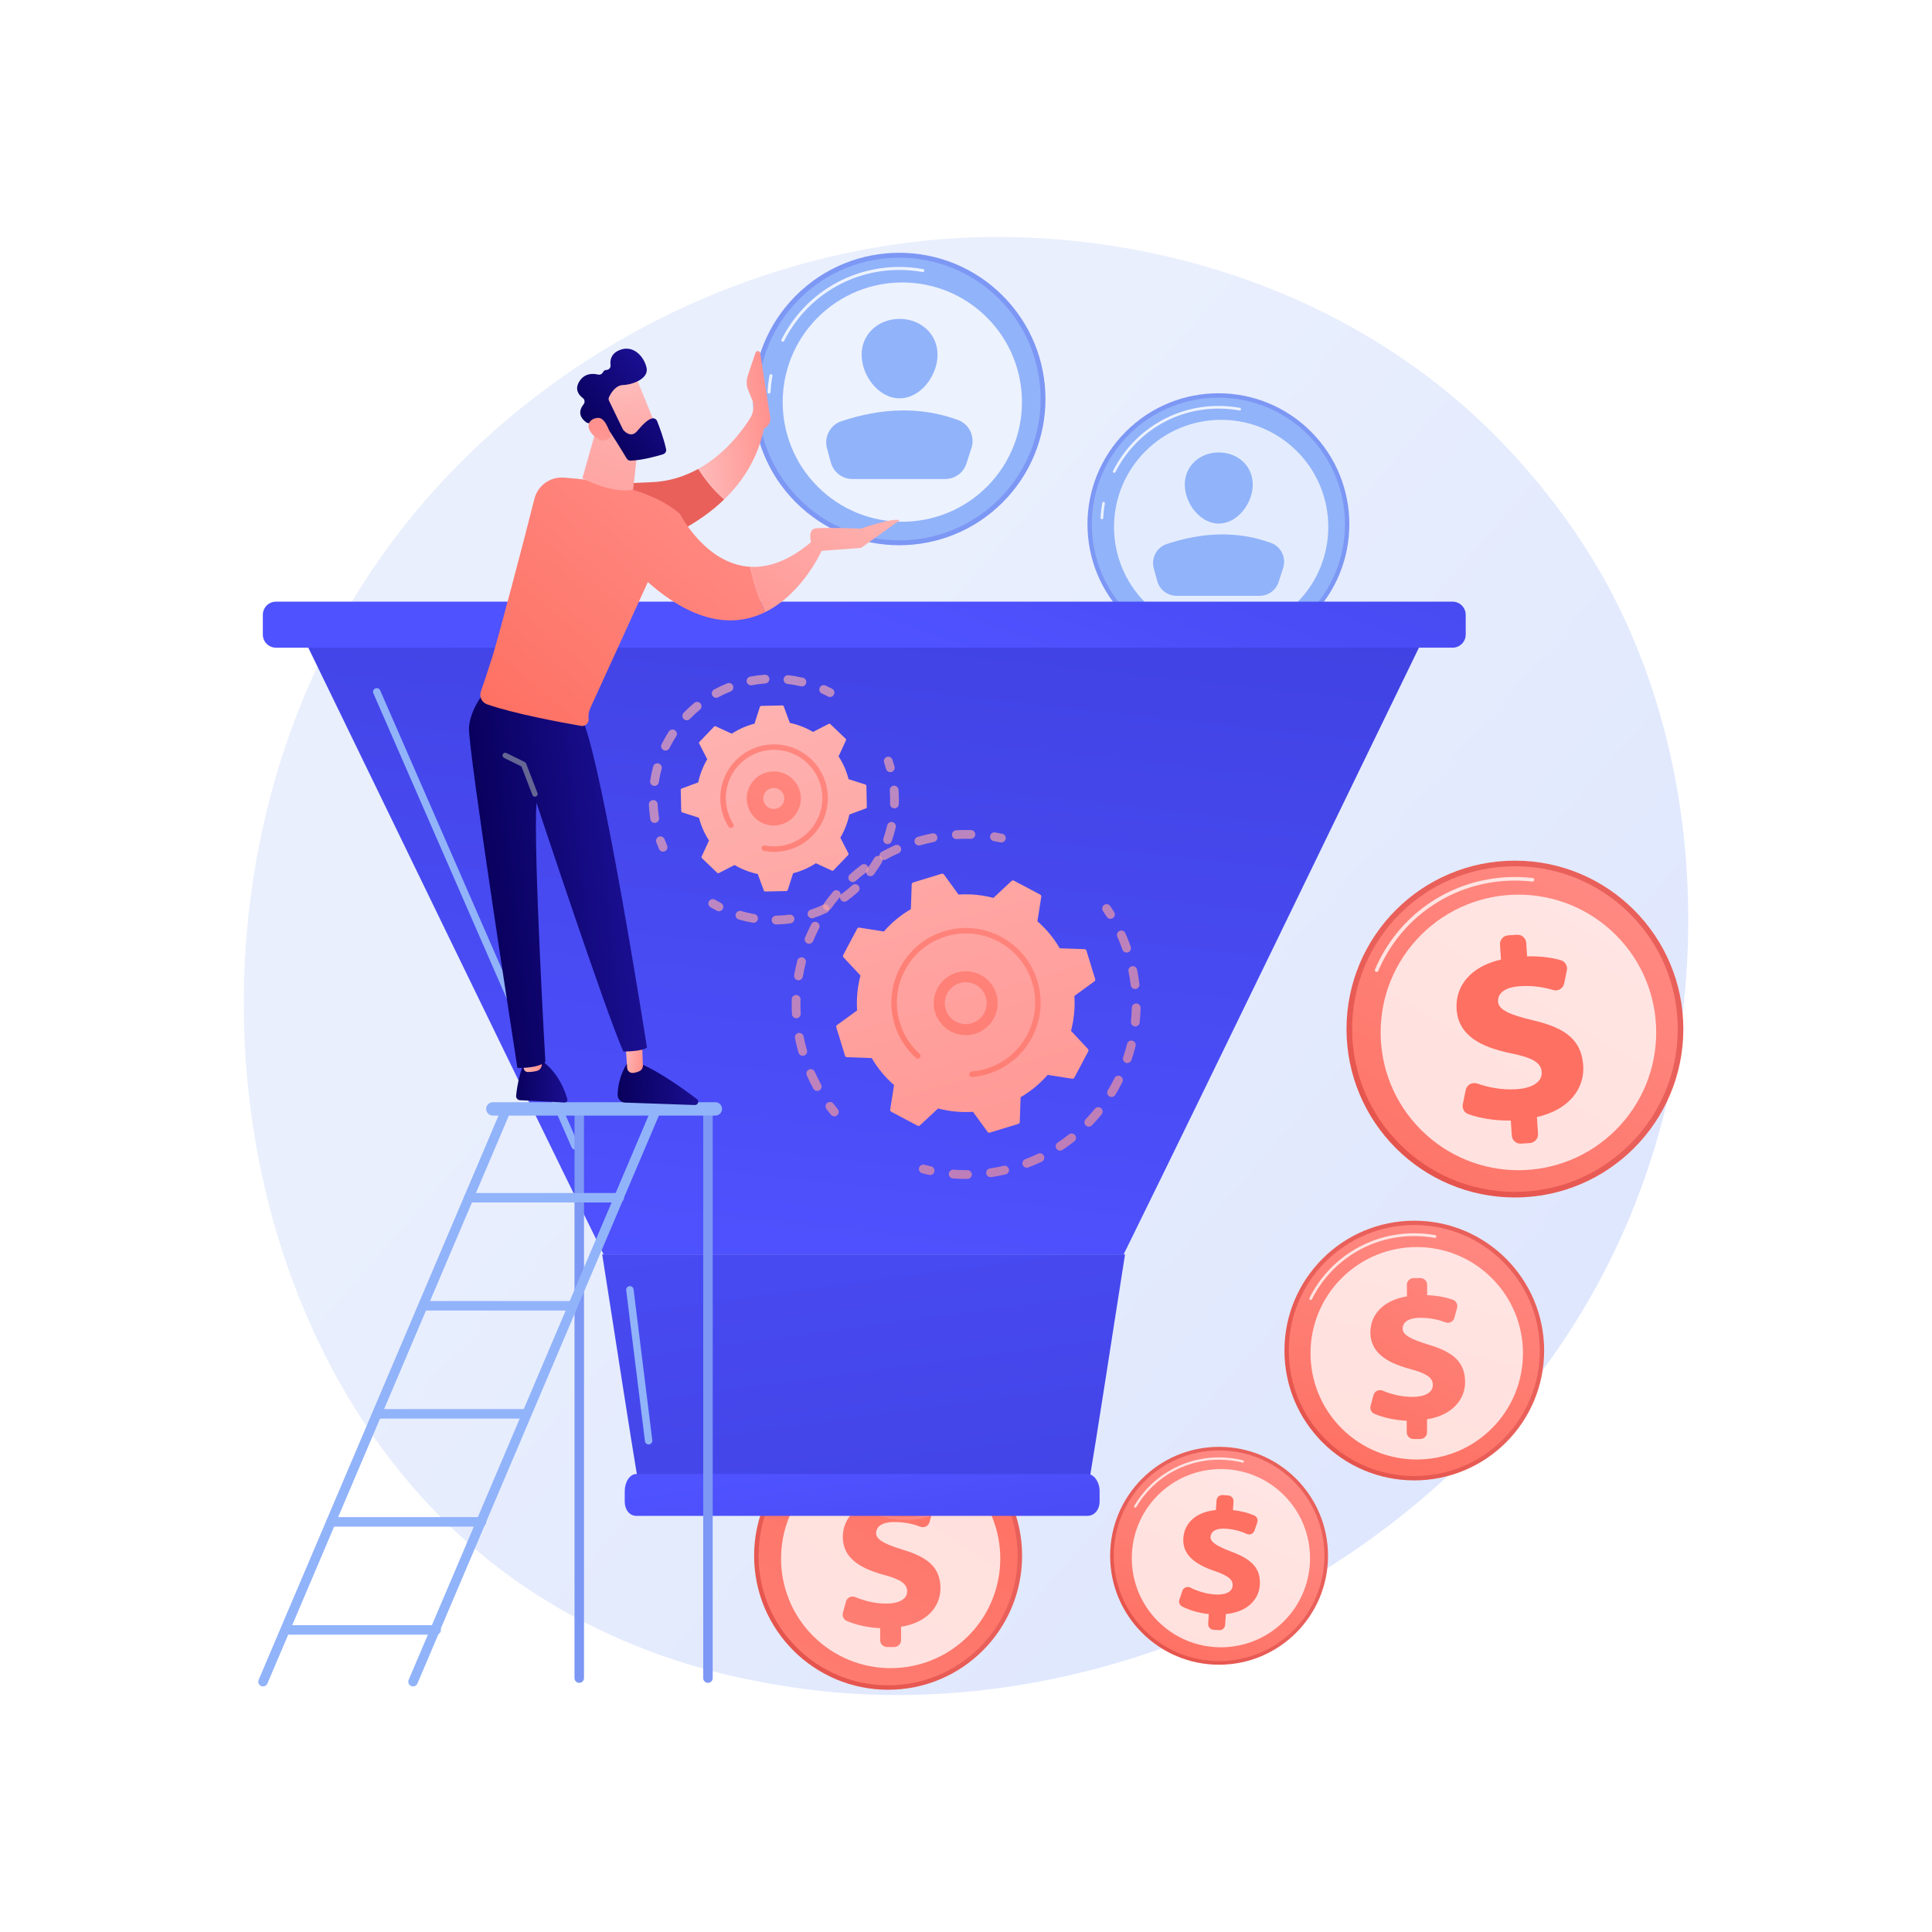 <?xml version="1.0" encoding="utf-8"?>
<!-- Generator: Adobe Illustrator 27.5.0, SVG Export Plug-In . SVG Version: 6.00 Build 0)  -->
<svg version="1.1" xmlns="http://www.w3.org/2000/svg" xmlns:xlink="http://www.w3.org/1999/xlink" x="0px" y="0px"
	 viewBox="0 0 3710 3710" style="enable-background:new 0 0 3710 3710;" xml:space="preserve">
<g id="Background">
	<g>
		<g>
			<rect style="fill:#FFFFFF;" width="3710" height="3710"/>
		</g>
	</g>
</g>
<g id="Illustration">
	<g>
		<linearGradient id="SVGID_1_" gradientUnits="userSpaceOnUse" x1="3479.543" y1="3292.894" x2="1397.205" y2="1470.85">
			<stop  offset="0" style="stop-color:#DAE3FE"/>
			<stop  offset="1" style="stop-color:#E9EFFD"/>
		</linearGradient>
		<path style="fill:url(#SVGID_1_);" d="M3125.654,2346.625c-269.122,633.674-986,988.662-1607.679,892.906
			c-101.16-15.582-378.492-61.997-624.031-280.967C421.265,2537.03,320.179,1702.338,701.475,1114.111
			c277.516-428.126,774.993-670.816,1247.694-658.677c101.82,2.615,492.035,18.73,834.967,301.504
			c50.37,41.534,161.466,140.23,261.59,296.805C3280.835,1421.411,3301.044,1933.652,3125.654,2346.625z"/>
		<g>
			<g>
				<g>
					
						<ellipse transform="matrix(0.707 -0.707 0.707 0.707 -26.299 1949.455)" style="fill:#7D97F4;" cx="2340.051" cy="1006.474" rx="251.457" ry="251.457"/>
					
						<ellipse transform="matrix(0.707 -0.707 0.707 0.707 -26.299 1949.455)" style="fill:#91B3FA;" cx="2340.051" cy="1006.474" rx="243.095" ry="243.095"/>
					<path style="opacity:0.83;fill:#FFFFFF;" d="M2115.959,997.133c-0.046,0-0.092,0-0.137-0.003
						c-1.417-0.075-2.504-1.284-2.431-2.699c0.499-9.551,1.609-19.141,3.3-28.509c0.251-1.395,1.577-2.323,2.983-2.072
						c1.396,0.253,2.322,1.588,2.07,2.985c-1.65,9.154-2.735,18.53-3.224,27.862C2118.45,996.07,2117.316,997.133,2115.959,997.133z
						"/>
					<path style="opacity:0.83;fill:#FFFFFF;" d="M2139.595,908.059c-0.389,0-0.784-0.088-1.155-0.276
						c-1.267-0.64-1.774-2.185-1.135-3.449c38.866-77,116.553-124.834,202.746-124.834c13.746,0,27.521,1.239,40.943,3.687
						c1.396,0.253,2.321,1.59,2.067,2.987c-0.253,1.397-1.586,2.33-2.987,2.064c-13.119-2.39-26.584-3.601-40.022-3.601
						c-84.242,0-160.173,46.753-198.161,122.01C2141.438,907.542,2140.534,908.059,2139.595,908.059z"/>
					
						<ellipse transform="matrix(0.707 -0.707 0.707 0.707 -28.493 1954.752)" style="opacity:0.75;fill:#FFFFFF;" cx="2345.347" cy="1011.77" rx="205.75" ry="205.75"/>
				</g>
			</g>
			<g>
				<path style="fill:#91B3FA;" d="M2405.658,930.421c0,36.042-29.218,74.952-65.26,74.952s-65.26-38.91-65.26-74.952
					c0-36.042,29.218-61.612,65.26-61.612S2405.658,894.378,2405.658,930.421z"/>
				<path style="fill:#91B3FA;" d="M2259.409,1144.139h159.311c16.77,0,31.618-10.839,36.728-26.811l8.573-26.794
					c6.277-19.618-3.928-40.858-23.273-47.932c-64.834-23.705-131.874-20.664-200.55,2.188c-19.239,6.402-29.915,26.98-24.607,46.55
					l6.601,24.333C2226.75,1132.474,2242.001,1144.139,2259.409,1144.139z"/>
			</g>
		</g>
		<g>
			
				<linearGradient id="SVGID_00000117645981980564333110000005260038510167598727_" gradientUnits="userSpaceOnUse" x1="1353.34" y1="3396.204" x2="1698.451" y2="2995.629">
				<stop  offset="0" style="stop-color:#E1473D"/>
				<stop  offset="1" style="stop-color:#E9605A"/>
			</linearGradient>
			
				<circle style="fill:url(#SVGID_00000117645981980564333110000005260038510167598727_);" cx="1705.422" cy="2987.538" r="257.293"/>
			
				<linearGradient id="SVGID_00000020372945583686868580000000198290365598756511_" gradientUnits="userSpaceOnUse" x1="1893.461" y1="2703.465" x2="872.96" y2="4245.152">
				<stop  offset="0" style="stop-color:#FE7062"/>
				<stop  offset="1" style="stop-color:#FF928E"/>
			</linearGradient>
			
				<circle style="fill:url(#SVGID_00000020372945583686868580000000198290365598756511_);" cx="1705.422" cy="2987.538" r="248.738"/>
			<path style="fill:#FFFFFF;" d="M1500.313,2886.948c-0.414,0-0.835-0.094-1.231-0.294c-1.35-0.682-1.891-2.328-1.209-3.675
				c39.786-78.824,119.314-127.789,207.549-127.789c14.083,0,28.185,1.269,41.914,3.771c1.487,0.27,2.473,1.695,2.202,3.184
				c-0.27,1.486-1.702,2.491-3.183,2.199c-13.406-2.443-27.179-3.68-40.933-3.68c-86.156,0-163.812,47.814-202.663,124.78
				C1502.278,2886.397,1501.314,2886.948,1500.313,2886.948z"/>
			
				<ellipse transform="matrix(0.707 -0.707 0.707 0.707 -1615.247 2086.365)" style="opacity:0.78;fill:#FFFFFF;" cx="1710.842" cy="2992.958" rx="210.526" ry="210.526"/>
			<g>
				
					<linearGradient id="SVGID_00000173156736097167107620000002114561892869559183_" gradientUnits="userSpaceOnUse" x1="1863.019" y1="2747.638" x2="1319.622" y2="3659.912">
					<stop  offset="0" style="stop-color:#FE7062"/>
					<stop  offset="1" style="stop-color:#FF928E"/>
				</linearGradient>
				<path style="fill:url(#SVGID_00000173156736097167107620000002114561892869559183_);" d="M1690.182,3149.465v-22.903
					c-23.876-0.956-47.493-6.592-64.267-13.935c-5.99-2.621-9.043-9.344-7.323-15.652l5.82-21.334
					c2.134-7.826,10.646-11.875,18.128-8.739c16.639,6.975,37.183,12.495,59.337,12.495c22.997,0,40.148-7.798,40.148-23.779
					c0-14.422-13.252-22.996-45.215-31.571c-45.605-12.474-78.349-32.354-78.349-72.502c0-36.252,26.507-63.926,72.502-71.331
					v-22.907c0-7.37,5.975-13.345,13.345-13.345h13.457c7.37,0,13.346,5.975,13.346,13.345v20.566
					c22.094,0.885,38.177,4.663,50.94,9.148c6.539,2.297,10.113,9.341,8.299,16.031l-5.352,19.73
					c-2.063,7.609-10.195,11.776-17.568,8.988c-11.751-4.443-28.365-9.07-49.961-9.07c-27.286,0-35.08,11.302-35.08,21.438
					c0,12.473,16.37,21.048,51.841,31.964c50.674,15.201,71.722,36.249,71.722,74.058c0,34.692-25.726,65.876-75.619,73.672v25.632
					c0,7.371-5.975,13.346-13.345,13.346h-13.459C1696.157,3162.811,1690.182,3156.836,1690.182,3149.465z"/>
			</g>
		</g>
		<g>
			
				<linearGradient id="SVGID_00000056399725500886483700000005314243785770896572_" gradientUnits="userSpaceOnUse" x1="2368.271" y1="2996.029" x2="2702.705" y2="2607.848" gradientTransform="matrix(1 -0.002 0.002 1 1.457 -1.424)">
				<stop  offset="0" style="stop-color:#E1473D"/>
				<stop  offset="1" style="stop-color:#E9605A"/>
			</linearGradient>
			
				<circle style="fill:url(#SVGID_00000056399725500886483700000005314243785770896572_);" cx="2715.857" cy="2593.435" r="249.333"/>
			
				<linearGradient id="SVGID_00000109015677063292199060000006517496136687187844_" gradientUnits="userSpaceOnUse" x1="2649.867" y1="2854.89" x2="2827.467" y2="2151.233">
				<stop  offset="0" style="stop-color:#FE7062"/>
				<stop  offset="1" style="stop-color:#FF928E"/>
			</linearGradient>
			
				<circle style="fill:url(#SVGID_00000109015677063292199060000006517496136687187844_);" cx="2715.856" cy="2593.435" r="241.042"/>
			<path style="opacity:0.78;fill:#FFFFFF;" d="M2516.905,2496.344c-0.402,0-0.81-0.089-1.194-0.282
				c-1.309-0.658-1.837-2.253-1.179-3.559c38.406-76.46,115.382-124.06,200.886-124.227c13.648-0.027,27.315,1.177,40.624,3.576
				c1.442,0.259,2.4,1.637,2.141,3.081c-0.259,1.441-1.644,2.417-3.081,2.138c-12.997-2.342-26.344-3.515-39.673-3.489
				c-83.491,0.162-158.654,46.643-196.157,121.301C2518.808,2495.806,2517.875,2496.342,2516.905,2496.344z"/>
			
				<ellipse transform="matrix(0.707 -0.707 0.707 0.707 -1040.545 2685.256)" style="opacity:0.78;fill:#FFFFFF;" cx="2721.119" cy="2598.677" rx="204.012" ry="204.012"/>
			<g>
				
					<linearGradient id="SVGID_00000131334107140183601390000015727596373588859550_" gradientUnits="userSpaceOnUse" x1="2587.044" y1="2809.058" x2="2971.471" y2="2233.542">
					<stop  offset="0" style="stop-color:#FE7062"/>
					<stop  offset="1" style="stop-color:#FF928E"/>
				</linearGradient>
				<path style="fill:url(#SVGID_00000131334107140183601390000015727596373588859550_);" d="M2701.394,2750.38l-0.043-22.194
					c-23.139-0.882-46.036-6.299-62.305-13.382c-5.809-2.529-8.781-9.038-7.125-15.154l5.599-20.685
					c2.054-7.588,10.294-11.527,17.551-8.503c16.137,6.728,36.057,12.038,57.525,11.996c22.286-0.043,38.891-7.632,38.861-23.118
					c-0.027-13.976-12.885-22.26-43.875-30.509c-44.218-12.002-75.986-31.206-76.061-70.112
					c-0.068-35.13,25.566-61.998,70.124-69.26l-0.043-22.198c-0.014-7.142,5.765-12.944,12.907-12.958l13.041-0.025
					c7.142-0.014,12.944,5.765,12.958,12.907l0.039,19.93c21.412,0.815,37.004,4.446,49.381,8.769
					c6.341,2.213,9.817,9.033,8.072,15.52l-5.149,19.13c-1.985,7.377-9.857,11.431-17.008,8.743
					c-11.396-4.284-27.504-8.736-48.433-8.695c-26.441,0.051-33.973,11.018-33.954,20.84c0.023,12.087,15.903,20.366,50.297,30.877
					c49.135,14.635,69.571,34.992,69.643,71.632c0.065,33.619-24.806,63.886-73.14,71.535l0.048,24.839
					c0.014,7.143-5.765,12.945-12.907,12.958l-13.042,0.025C2707.208,2763.302,2701.407,2757.523,2701.394,2750.38z"/>
			</g>
		</g>
		<g>
			
				<linearGradient id="SVGID_00000146501885459461106040000016707638316279528336_" gradientUnits="userSpaceOnUse" x1="2226.286" y1="2738.101" x2="2660.077" y2="2234.594" gradientTransform="matrix(0.998 -0.064 0.064 0.998 103.064 -72.315)">
				<stop  offset="0" style="stop-color:#E1473D"/>
				<stop  offset="1" style="stop-color:#E9605A"/>
			</linearGradient>
			
				<circle style="fill:url(#SVGID_00000146501885459461106040000016707638316279528336_);" cx="2909.107" cy="1976.097" r="323.395"/>
			
				<linearGradient id="SVGID_00000137840114153485307990000016212777157732623489_" gradientUnits="userSpaceOnUse" x1="2643.576" y1="2411.16" x2="3228.082" y2="1453.468">
				<stop  offset="0" style="stop-color:#FE7062"/>
				<stop  offset="1" style="stop-color:#FF928E"/>
			</linearGradient>
			
				<circle style="fill:url(#SVGID_00000137840114153485307990000016212777157732623489_);" cx="2909.106" cy="1976.097" r="312.642"/>
			<path style="opacity:0.78;fill:#FFFFFF;" d="M2643.713,1866.486c-0.52,0.033-1.055-0.05-1.568-0.269
				c-1.748-0.746-2.56-2.768-1.814-4.512c43.54-102.083,139.34-169.923,250.014-177.047c17.665-1.137,35.456-0.684,52.878,1.346
				c1.887,0.218,3.24,1.925,3.02,3.815c-0.219,1.886-1.933,3.262-3.816,3.016c-17.013-1.982-34.387-2.422-51.64-1.311
				c-108.068,6.957-201.612,73.2-244.129,172.877C2646.133,1865.637,2644.969,1866.406,2643.713,1866.486z"/>
			
				<ellipse transform="matrix(0.707 -0.707 0.707 0.707 -547.633 2642.814)" style="opacity:0.78;fill:#FFFFFF;" cx="2916.342" cy="1982.458" rx="264.613" ry="264.613"/>
			<g>
				
					<linearGradient id="SVGID_00000116200241088860457040000014886643232971958422_" gradientUnits="userSpaceOnUse" x1="2832.108" y1="1831.17" x2="3081.655" y2="1170.209" gradientTransform="matrix(0.998 -0.064 0.064 0.998 103.064 -72.315)">
					<stop  offset="0" style="stop-color:#FE7062"/>
					<stop  offset="1" style="stop-color:#FF928E"/>
				</linearGradient>
				<path style="fill:url(#SVGID_00000116200241088860457040000014886643232971958422_);" d="M2903.066,2180.436l-1.849-28.728
					c-30.026,0.729-60.104-4.434-81.737-12.289c-7.724-2.805-12.097-10.99-10.449-19.042l5.577-27.23
					c2.045-9.989,12.395-15.754,22.032-12.425c21.434,7.406,47.649,12.67,75.437,10.881c28.846-1.857,49.729-13.022,48.438-33.068
					c-1.165-18.09-18.479-27.775-59.263-35.948c-58.21-11.965-100.887-34.257-104.128-84.616
					c-2.927-45.471,28.087-82.324,85.181-95.325l-1.85-28.733c-0.595-9.244,6.417-17.222,15.662-17.817l16.88-1.086
					c9.244-0.595,17.222,6.417,17.817,15.662l1.66,25.796c27.784-0.674,48.262,2.766,64.633,7.362
					c8.387,2.353,13.439,10.9,11.704,19.438l-5.119,25.18c-1.973,9.711-11.836,15.595-21.31,12.692
					c-15.099-4.625-36.311-9.087-63.4-7.343c-34.225,2.203-43.089,17.008-42.271,29.722c1.007,15.645,22.233,25.079,67.605,35.907
					c64.789,14.975,92.889,39.677,95.942,87.102c2.801,43.515-26.949,84.707-88.901,98.514l2.07,32.151
					c0.595,9.246-6.417,17.223-15.662,17.818l-16.882,1.087C2911.638,2196.694,2903.661,2189.682,2903.066,2180.436z"/>
			</g>
		</g>
		<g>
			
				<linearGradient id="SVGID_00000160192607046555625060000015124277123096262847_" gradientUnits="userSpaceOnUse" x1="1514.445" y1="3014.712" x2="1733.137" y2="2760.873">
				<stop  offset="0" style="stop-color:#FE7062"/>
				<stop  offset="1" style="stop-color:#FF928E"/>
			</linearGradient>
			
				<circle style="fill:url(#SVGID_00000160192607046555625060000015124277123096262847_);" cx="1737.554" cy="2755.746" r="163.043"/>
			
				<linearGradient id="SVGID_00000106114263308824420570000006173079113588671637_" gradientUnits="userSpaceOnUse" x1="1856.712" y1="2575.733" x2="1210.035" y2="3552.677">
				<stop  offset="0" style="stop-color:#FE7062"/>
				<stop  offset="1" style="stop-color:#FF928E"/>
			</linearGradient>
			
				<circle style="fill:url(#SVGID_00000106114263308824420570000006173079113588671637_);" cx="1737.554" cy="2755.746" r="157.621"/>
			<path style="fill:#FFFFFF;" d="M1607.58,2692.003c-0.263,0-0.529-0.059-0.78-0.186c-0.855-0.432-1.198-1.475-0.766-2.329
				c25.212-49.949,75.608-80.978,131.521-80.978c8.924,0,17.86,0.804,26.56,2.39c0.942,0.171,1.568,1.074,1.396,2.017
				c-0.171,0.942-1.078,1.579-2.017,1.394c-8.496-1.548-17.223-2.333-25.939-2.333c-54.596,0-103.805,30.299-128.424,79.072
				C1608.825,2691.654,1608.214,2692.003,1607.58,2692.003z"/>
			
				<ellipse transform="matrix(0.707 -0.707 0.707 0.707 -1441.111 2039.21)" style="opacity:0.78;fill:#FFFFFF;" cx="1740.989" cy="2759.18" rx="133.407" ry="133.407"/>
			<g>
				
					<linearGradient id="SVGID_00000003783424895523835330000010257544643765726392_" gradientUnits="userSpaceOnUse" x1="1837.421" y1="2603.725" x2="1493.078" y2="3181.82">
					<stop  offset="0" style="stop-color:#FE7062"/>
					<stop  offset="1" style="stop-color:#FF928E"/>
				</linearGradient>
				<path style="fill:url(#SVGID_00000003783424895523835330000010257544643765726392_);" d="M1727.897,2858.357v-14.514
					c-15.13-0.606-30.096-4.177-40.725-8.83c-3.795-1.661-5.73-5.921-4.64-9.918l3.687-13.519c1.353-4.959,6.746-7.525,11.487-5.538
					c10.544,4.42,23.563,7.918,37.601,7.918c14.573,0,25.441-4.941,25.441-15.068c0-9.139-8.398-14.573-28.652-20.006
					c-28.899-7.905-49.648-20.502-49.648-45.944c0-22.973,16.797-40.51,45.943-45.202v-14.516c0-4.67,3.786-8.457,8.457-8.457h8.528
					c4.67,0,8.457,3.787,8.457,8.457v13.032c14.001,0.56,24.192,2.954,32.279,5.797c4.144,1.456,6.408,5.919,5.259,10.159
					l-3.391,12.503c-1.307,4.822-6.46,7.463-11.133,5.696c-7.447-2.816-17.974-5.747-31.66-5.747
					c-17.291,0-22.23,7.162-22.23,13.584c0,7.904,10.374,13.338,32.851,20.255c32.111,9.632,45.449,22.97,45.449,46.93
					c0,21.984-16.302,41.745-47.919,46.685v16.243c0,4.671-3.786,8.457-8.457,8.457h-8.529
					C1731.683,2866.814,1727.897,2863.028,1727.897,2858.357z"/>
			</g>
		</g>
		<g>
			
				<linearGradient id="SVGID_00000026141128179335723270000001986764703457104047_" gradientUnits="userSpaceOnUse" x1="2332.372" y1="3071.932" x2="2612.971" y2="2746.238" gradientTransform="matrix(0.998 0.065 -0.065 0.998 -94.091 83.421)">
				<stop  offset="0" style="stop-color:#E1473D"/>
				<stop  offset="1" style="stop-color:#E9605A"/>
			</linearGradient>
			<circle style="fill:url(#SVGID_00000026141128179335723270000001986764703457104047_);" cx="2340.971" cy="2987.538" r="209.2"/>
			
				<linearGradient id="SVGID_00000127754568249625664830000015008854590039362710_" gradientUnits="userSpaceOnUse" x1="2242.99" y1="3202.343" x2="2476.794" y2="2689.773">
				<stop  offset="0" style="stop-color:#FE7062"/>
				<stop  offset="1" style="stop-color:#FF928E"/>
			</linearGradient>
			
				<circle style="fill:url(#SVGID_00000127754568249625664830000015008854590039362710_);" cx="2340.971" cy="2987.538" r="202.243"/>
			<path style="opacity:0.78;fill:#FFFFFF;" d="M2179.866,2895.09c-0.336-0.022-0.673-0.12-0.983-0.303
				c-1.059-0.625-1.411-1.989-0.788-3.046c36.445-61.854,103.556-97.383,175.147-92.723c11.426,0.744,22.801,2.519,33.808,5.274
				c1.192,0.297,1.917,1.506,1.619,2.699c-0.298,1.191-1.512,1.931-2.699,1.617c-10.749-2.69-21.858-4.422-33.017-5.148
				c-69.905-4.55-135.436,30.143-171.023,90.539C2181.489,2894.747,2180.678,2895.143,2179.866,2895.09z"/>
			
				<ellipse transform="matrix(0.707 -0.707 0.707 0.707 -1428.962 2534.625)" style="opacity:0.78;fill:#FFFFFF;" cx="2345.082" cy="2992.222" rx="171.174" ry="171.174"/>
			<g>
				
					<linearGradient id="SVGID_00000065046664798595822390000015936227810400488348_" gradientUnits="userSpaceOnUse" x1="2373.546" y1="3324.724" x2="2211.688" y2="3695.65" gradientTransform="matrix(0.998 0.065 -0.065 0.998 -94.091 83.421)">
					<stop  offset="0" style="stop-color:#FE7062"/>
					<stop  offset="1" style="stop-color:#FF928E"/>
				</linearGradient>
				<path style="fill:url(#SVGID_00000065046664798595822390000015936227810400488348_);" d="M2320.054,3118.115l1.21-18.583
					c-19.322-2.037-38.187-7.857-51.408-14.7c-4.721-2.443-6.844-8.059-5.115-13.086l5.848-17.003
					c2.145-6.237,9.265-9.072,15.17-6.133c13.132,6.538,29.51,12.102,47.484,13.271c18.659,1.215,32.986-4.207,33.83-17.173
					c0.762-11.702-9.538-19.358-35.019-28.003c-36.343-12.53-61.86-30.389-59.74-62.964c1.915-29.414,24.883-50.468,62.592-54.047
					l1.21-18.586c0.389-5.98,5.553-10.513,11.532-10.124l10.919,0.711c5.98,0.389,10.513,5.553,10.123,11.533l-1.086,16.687
					c17.879,1.884,30.729,5.799,40.847,10.112c5.184,2.209,7.712,8.114,5.887,13.446l-5.384,15.726
					c-2.075,6.065-8.893,9.017-14.729,6.365c-9.3-4.226-22.535-8.857-40.058-9.998c-22.139-1.441-29.06,7.317-29.595,15.541
					c-0.659,10.12,12.171,17.942,40.374,28.672c40.312,15.009,56.278,33.199,54.281,63.876
					c-1.832,28.148-24.352,52.091-65.245,55.782l-1.354,20.797c-0.389,5.981-5.553,10.513-11.532,10.124l-10.92-0.711
					C2324.198,3129.259,2319.665,3124.095,2320.054,3118.115z"/>
			</g>
		</g>
		<g>
			<g>
				
					<linearGradient id="SVGID_00000060025872579839712950000008109237849163497117_" gradientUnits="userSpaceOnUse" x1="1518.105" y1="2480.232" x2="1669.846" y2="1099.396">
					<stop  offset="0" style="stop-color:#4F52FF"/>
					<stop  offset="1" style="stop-color:#4042E2"/>
				</linearGradient>
				<path style="fill:url(#SVGID_00000060025872579839712950000008109237849163497117_);" d="M2157.747,2408.724
					c-332.899,0-665.799,0-998.698,0c-195.513-397.702-391.025-803.437-586.537-1205.156c723.924,0,1447.848,0,2171.772,0
					C2548.772,1605.287,2353.26,2011.022,2157.747,2408.724z"/>
				
					<linearGradient id="SVGID_00000000223296342338233770000006038544475176620953_" gradientUnits="userSpaceOnUse" x1="1659.304" y1="1200.497" x2="1962.782" y2="355.817">
					<stop  offset="0" style="stop-color:#4F52FF"/>
					<stop  offset="1" style="stop-color:#4042E2"/>
				</linearGradient>
				<path style="fill:url(#SVGID_00000000223296342338233770000006038544475176620953_);" d="M2814.585,1218.511
					c0,13.934-11.295,25.229-25.229,25.229H529.932c-13.934,0-25.229-11.296-25.229-25.229v-37.92
					c0-13.934,11.296-25.229,25.229-25.229h2259.424c13.934,0,25.229,11.295,25.229,25.229V1218.511z"/>
				
					<linearGradient id="SVGID_00000002377625831389772040000000900340297148886965_" gradientUnits="userSpaceOnUse" x1="1567.82" y1="1733.911" x2="1751.083" y2="3099.225">
					<stop  offset="0" style="stop-color:#4F52FF"/>
					<stop  offset="1" style="stop-color:#4042E2"/>
				</linearGradient>
				<path style="fill:url(#SVGID_00000002377625831389772040000000900340297148886965_);" d="M2086.037,2878.735
					c-285.093,0-570.185,0-855.278,0c-24.791-148.636-49.581-313.341-74.372-470.011c334.674,0,669.348,0,1004.022,0
					C2135.618,2565.394,2110.828,2730.099,2086.037,2878.735z"/>
			</g>
			
				<linearGradient id="SVGID_00000111888690956215502730000004616798724740383155_" gradientUnits="userSpaceOnUse" x1="1646.513" y1="2805.147" x2="1707.198" y2="3257.253">
				<stop  offset="0" style="stop-color:#4F52FF"/>
				<stop  offset="1" style="stop-color:#4042E2"/>
			</linearGradient>
			<path style="fill:url(#SVGID_00000111888690956215502730000004616798724740383155_);" d="M2111.578,2882.646
				c0,17.333-10.697,28.226-23.297,28.226h-866.32c-12.6,0-22.285-10.893-22.285-28.226v-19.301
				c0-17.333,9.685-32.816,22.285-32.816h866.32c12.6,0,23.297,15.484,23.297,32.816V2882.646z"/>
			<g>
				<path style="fill:#91B3FA;" d="M1104.229,2207.621c-2.738,0-5.348-1.593-6.513-4.261l-380.74-872.021
					c-1.57-3.596,0.072-7.782,3.666-9.351c3.596-1.568,7.784,0.073,9.351,3.666l380.74,872.021c1.57,3.596-0.072,7.782-3.666,9.351
					C1106.142,2207.43,1105.178,2207.621,1104.229,2207.621z"/>
			</g>
			<g>
				<path style="fill:#91B3FA;" d="M1245.541,2773.723c-3.533,0-6.593-2.633-7.04-6.229l-35.986-289.778
					c-0.483-3.892,2.28-7.439,6.173-7.924c3.891-0.495,7.441,2.281,7.924,6.173l35.986,289.778c0.483,3.892-2.281,7.439-6.173,7.924
					C1246.128,2773.705,1245.832,2773.723,1245.541,2773.723z"/>
			</g>
		</g>
		<g>
			<g style="opacity:0.64;">
				
					<linearGradient id="SVGID_00000029041473436639452180000011903267761100786365_" gradientUnits="userSpaceOnUse" x1="1286.17" y1="1053.489" x2="1711.104" y2="2520.526">
					<stop  offset="0" style="stop-color:#FEBBBA"/>
					<stop  offset="1" style="stop-color:#FF928E"/>
				</linearGradient>
				<path style="fill:url(#SVGID_00000029041473436639452180000011903267761100786365_);" d="M1602.105,2143.615
					c-2.45,0-4.877-1.06-6.543-3.105c-2.875-3.53-5.74-7.195-8.509-10.897c-2.793-3.726-2.032-9.01,1.693-11.801
					c3.731-2.789,9.013-2.034,11.803,1.694c2.635,3.517,5.355,7.001,8.088,10.354c2.941,3.609,2.397,8.919-1.212,11.86
					C1605.859,2142.994,1603.976,2143.615,1602.105,2143.615z"/>
				
					<linearGradient id="SVGID_00000023245081248124546350000003062618089747559072_" gradientUnits="userSpaceOnUse" x1="1468.323" y1="1000.729" x2="1893.257" y2="2467.767">
					<stop  offset="0" style="stop-color:#FEBBBA"/>
					<stop  offset="1" style="stop-color:#FF928E"/>
				</linearGradient>
				<path style="fill:url(#SVGID_00000023245081248124546350000003062618089747559072_);" d="M1569.286,2094.932
					c-2.974,0-5.859-1.579-7.393-4.37c-4.568-8.307-8.835-16.928-12.692-25.627c-1.884-4.258,0.036-9.237,4.294-11.123
					c4.248-1.885,9.234,0.033,11.124,4.293c3.659,8.261,7.713,16.448,12.046,24.333c2.243,4.08,0.754,9.206-3.326,11.45
					C1572.052,2094.596,1570.659,2094.932,1569.286,2094.932z M1541.439,2027.397c-3.662,0-7.034-2.404-8.098-6.099
					c-2.631-9.13-4.9-18.478-6.741-27.784c-0.906-4.568,2.065-9.003,6.632-9.907c4.568-0.912,9.003,2.063,9.906,6.631
					c1.752,8.84,3.906,17.72,6.405,26.394c1.288,4.474-1.294,9.145-5.766,10.434
					C1542.997,2027.29,1542.21,2027.397,1541.439,2027.397z M1529.179,1955.389c-4.442,0-8.16-3.471-8.411-7.959
					c-0.346-6.165-0.52-12.422-0.52-18.598c0-3.348,0.049-6.688,0.151-10.024c0.142-4.653,3.929-8.233,8.684-8.17
					c4.653,0.142,8.312,4.029,8.17,8.684c-0.095,3.165-0.145,6.334-0.145,9.511c0,5.863,0.165,11.804,0.494,17.656
					c0.26,4.648-3.296,8.628-7.946,8.888C1529.495,1955.384,1529.337,1955.389,1529.179,1955.389z M1533.354,1882.447
					c-0.474,0-0.952-0.04-1.436-0.124c-4.587-0.785-7.67-5.144-6.883-9.733c1.6-9.346,3.629-18.749,6.026-27.949
					c1.172-4.508,5.789-7.2,10.281-6.035c4.505,1.174,7.209,5.778,6.033,10.283c-2.276,8.74-4.202,17.672-5.723,26.549
					C1540.948,1879.545,1537.385,1882.447,1533.354,1882.447z M1553.637,1812.281c-1.077,0-2.17-0.207-3.227-0.645
					c-4.301-1.785-6.339-6.718-4.558-11.017c3.639-8.761,7.696-17.481,12.066-25.915c2.141-4.135,7.229-5.747,11.365-3.608
					c4.133,2.142,5.747,7.228,3.606,11.363c-4.153,8.014-8.009,16.298-11.46,24.621
					C1560.082,1810.324,1556.943,1812.281,1553.637,1812.281z M1588.949,1748.352c-1.686,0-3.385-0.502-4.864-1.551
					c-3.8-2.691-4.699-7.951-2.009-11.751c5.48-7.741,11.365-15.344,17.493-22.602c3.003-3.558,8.325-4.008,11.878-1.003
					c3.56,3.003,4.008,8.322,1.004,11.88c-5.819,6.894-11.411,14.118-16.617,21.47
					C1594.192,1747.114,1591.59,1748.352,1588.949,1748.352z M1637.549,1693.856c-2.315,0-4.62-0.947-6.283-2.807
					c-3.105-3.468-2.812-8.797,0.655-11.903c7.08-6.339,14.516-12.441,22.1-18.135c3.728-2.794,9.01-2.043,11.803,1.679
					c2.796,3.723,2.045,9.007-1.68,11.802c-7.199,5.406-14.256,11.197-20.974,17.213
					C1641.56,1693.146,1639.551,1693.856,1637.549,1693.856z M1697.092,1651.594c-2.97,0-5.849-1.573-7.387-4.357
					c-2.249-4.075-0.77-9.204,3.306-11.455c8.289-4.577,16.897-8.863,25.591-12.738c4.242-1.885,9.24,0.013,11.131,4.27
					c1.897,4.251-0.013,9.236-4.268,11.132c-8.256,3.678-16.433,7.749-24.307,12.096
					C1699.868,1651.254,1698.472,1651.594,1697.092,1651.594z M1764.548,1623.627c-3.655,0-7.024-2.396-8.094-6.084
					c-1.297-4.47,1.278-9.148,5.75-10.444c9.132-2.649,18.478-4.936,27.774-6.795c4.531-0.916,9.007,2.045,9.919,6.611
					c0.915,4.566-2.045,9.008-6.613,9.921c-8.832,1.768-17.707,3.94-26.385,6.456
					C1766.116,1623.518,1765.326,1623.627,1764.548,1623.627z M1836.533,1611.226c-4.433,0-8.151-3.459-8.411-7.943
					c-0.27-4.648,3.28-8.635,7.93-8.903c6.382-0.37,12.837-0.558,19.189-0.558c0.026,0,0.056,0,0.086,0
					c3.109,0,6.218,0.044,9.32,0.132c4.657,0.132,8.322,4.011,8.19,8.666c-0.132,4.653-4.008,8.241-8.664,8.188
					c-2.944-0.084-5.895-0.125-8.849-0.125c-0.026,0-0.053,0-0.082,0c-6.03,0-12.155,0.178-18.214,0.529
					C1836.862,1611.221,1836.698,1611.226,1836.533,1611.226z"/>
				
					<linearGradient id="SVGID_00000011747044871990494100000005128018179059110274_" gradientUnits="userSpaceOnUse" x1="1719.263" y1="928.042" x2="2144.196" y2="2395.076">
					<stop  offset="0" style="stop-color:#FEBBBA"/>
					<stop  offset="1" style="stop-color:#FF928E"/>
				</linearGradient>
				<path style="fill:url(#SVGID_00000011747044871990494100000005128018179059110274_);" d="M1922.872,1617.79
					c-0.583,0-1.169-0.059-1.758-0.184c-4.311-0.916-8.651-1.744-12.899-2.463c-4.591-0.777-7.68-5.129-6.902-9.72
					c0.781-4.591,5.144-7.68,9.721-6.904c4.472,0.757,9.043,1.63,13.578,2.592c4.554,0.967,7.465,5.442,6.497,9.998
					C1930.268,1615.071,1926.768,1617.79,1922.872,1617.79z"/>
			</g>
			<g style="opacity:0.64;">
				
					<linearGradient id="SVGID_00000148623470467479314050000003983865618777647529_" gradientUnits="userSpaceOnUse" x1="1877.252" y1="882.28" x2="2302.186" y2="2349.317">
					<stop  offset="0" style="stop-color:#FEBBBA"/>
					<stop  offset="1" style="stop-color:#FF928E"/>
				</linearGradient>
				<path style="fill:url(#SVGID_00000148623470467479314050000003983865618777647529_);" d="M2132.374,1764.401
					c-2.812,0-5.562-1.409-7.162-3.973c-2.338-3.752-4.749-7.452-7.173-10.999c-2.625-3.845-1.636-9.091,2.207-11.717
					c3.846-2.621,9.086-1.638,11.717,2.206c2.555,3.741,5.098,7.642,7.561,11.592c2.46,3.952,1.255,9.151-2.697,11.615
					C2135.44,1763.988,2133.899,1764.401,2132.374,1764.401z"/>
				
					<linearGradient id="SVGID_00000066500340520896197110000003626839596645313174_" gradientUnits="userSpaceOnUse" x1="1678.866" y1="939.742" x2="2103.8" y2="2406.779">
					<stop  offset="0" style="stop-color:#FEBBBA"/>
					<stop  offset="1" style="stop-color:#FF928E"/>
				</linearGradient>
				<path style="fill:url(#SVGID_00000066500340520896197110000003626839596645313174_);" d="M1855.284,2263.903
					c-8.5,0-17.101-0.331-25.578-0.983c-4.643-0.357-8.117-4.409-7.759-9.053c0.356-4.64,4.492-8.094,9.049-7.759
					c8.052,0.619,16.215,0.934,24.27,0.934l2.427-0.011c0.023,0,0.046,0,0.066,0c4.627,0,8.394,3.731,8.43,8.363
					c0.036,4.656-3.708,8.46-8.365,8.498L1855.284,2263.903z M1902.168,2260.489c-4.116,0-7.719-3.02-8.332-7.214
					c-0.672-4.607,2.516-8.888,7.123-9.56c8.76-1.279,17.592-2.954,26.25-4.974c4.558-1.059,9.066,1.762,10.126,6.293
					c1.057,4.535-1.759,9.068-6.293,10.126c-9.119,2.127-18.419,3.891-27.646,5.238
					C1902.985,2260.459,1902.573,2260.489,1902.168,2260.489z M1971.726,2242.354c-3.395,0-6.596-2.068-7.877-5.43
					c-1.66-4.352,0.524-9.222,4.877-10.88c8.299-3.162,16.558-6.707,24.547-10.538c4.205-2.015,9.237-0.242,11.246,3.955
					c2.015,4.197,0.244,9.232-3.955,11.246c-8.407,4.034-17.101,7.765-25.838,11.095
					C1973.738,2242.176,1972.723,2242.354,1971.726,2242.354z M2035.668,2209.569c-2.733,0-5.417-1.329-7.037-3.782
					c-2.569-3.883-1.502-9.114,2.381-11.682c7.39-4.887,14.671-10.158,21.633-15.662c3.655-2.89,8.957-2.269,11.842,1.385
					c2.888,3.652,2.269,8.954-1.383,11.84c-7.337,5.801-15.004,11.352-22.792,16.502
					C2038.879,2209.115,2037.265,2209.569,2035.668,2209.569z M2090.822,2163.54c-2.101,0-4.202-0.779-5.835-2.346
					c-3.359-3.222-3.471-8.559-0.25-11.919c6.128-6.39,12.073-13.131,17.661-20.037c2.928-3.619,8.236-4.181,11.859-1.25
					c3.619,2.929,4.176,8.238,1.248,11.857c-5.885,7.273-12.145,14.371-18.596,21.101
					C2095.251,2162.67,2093.038,2163.54,2090.822,2163.54z M2134.538,2106.526c-1.488,0-2.997-0.394-4.36-1.222
					c-3.985-2.411-5.256-7.596-2.845-11.577c4.591-7.581,8.921-15.458,12.87-23.412c2.068-4.171,7.116-5.878,11.299-3.803
					c4.169,2.07,5.875,7.128,3.804,11.299c-4.156,8.376-8.714,16.67-13.548,24.651
					C2140.169,2105.078,2137.386,2106.526,2134.538,2106.526z M2164.808,2041.348c-0.892,0-1.801-0.142-2.694-0.443
					c-4.409-1.487-6.784-6.27-5.295-10.681c2.839-8.421,5.351-17.052,7.465-25.655c1.11-4.521,5.677-7.289,10.199-6.175
					c4.521,1.111,7.288,5.679,6.175,10.199c-2.229,9.061-4.874,18.15-7.861,27.015
					C2171.612,2039.129,2168.329,2041.348,2164.808,2041.348z M2180.144,1971.125c-0.293,0-0.59-0.015-0.889-0.046
					c-4.63-0.486-7.992-4.633-7.505-9.265c0.929-8.835,1.485-17.806,1.663-26.661c0.092-4.655,4.064-8.327,8.592-8.262
					c4.656,0.092,8.355,3.94,8.266,8.595c-0.184,9.331-0.774,18.782-1.752,28.09
					C2188.064,1967.906,2184.406,1971.125,2180.144,1971.125z M2179.647,1899.241c-4.212,0-7.854-3.151-8.361-7.438
					c-1.047-8.816-2.48-17.691-4.258-26.38c-0.935-4.561,2.006-9.017,6.567-9.95c4.554-0.934,9.017,2.002,9.952,6.568
					c1.874,9.148,3.382,18.494,4.482,27.776c0.55,4.623-2.753,8.816-7.377,9.364
					C2180.312,1899.223,2179.976,1899.241,2179.647,1899.241z M2163.412,1829.228c-3.481,0-6.738-2.172-7.956-5.643
					c-2.944-8.399-6.267-16.755-9.876-24.837c-1.9-4.251,0.007-9.237,4.258-11.136c4.251-1.895,9.237,0.008,11.134,4.26
					c3.8,8.505,7.298,17.297,10.396,26.134c1.541,4.393-0.774,9.204-5.167,10.745
					C2165.279,1829.075,2164.337,1829.228,2163.412,1829.228z"/>
				
					<linearGradient id="SVGID_00000034802804499603662790000014916809052251213696_" gradientUnits="userSpaceOnUse" x1="1422.557" y1="1013.986" x2="1847.49" y2="2481.019">
					<stop  offset="0" style="stop-color:#FEBBBA"/>
					<stop  offset="1" style="stop-color:#FF928E"/>
				</linearGradient>
				<path style="fill:url(#SVGID_00000034802804499603662790000014916809052251213696_);" d="M1786.105,2256.45
					c-0.593,0-1.199-0.063-1.805-0.196c-4.535-0.99-9.059-2.073-13.443-3.221c-4.505-1.179-7.202-5.786-6.023-10.291
					c1.182-4.503,5.792-7.202,10.291-6.02c4.163,1.088,8.457,2.117,12.771,3.059c4.548,0.991,7.433,5.483,6.438,10.032
					C1793.475,2253.758,1789.984,2256.45,1786.105,2256.45z"/>
			</g>
			<g>
				
					<linearGradient id="SVGID_00000149363288602447548210000009115368826316838838_" gradientUnits="userSpaceOnUse" x1="1577.229" y1="969.181" x2="2002.164" y2="2436.219">
					<stop  offset="0" style="stop-color:#FEBBBA"/>
					<stop  offset="1" style="stop-color:#FF928E"/>
				</linearGradient>
				<path style="fill:url(#SVGID_00000149363288602447548210000009115368826316838838_);" d="M1761.978,2161.7
					c1.476,0.783,3.288,0.544,4.511-0.596l34.876-32.539c21.538,5.682,44.138,7.971,67.009,6.429l28.062,38.532
					c0.984,1.352,2.718,1.93,4.316,1.44l54.702-16.765c1.599-0.491,2.71-1.941,2.769-3.611l1.652-47.639
					c19.808-11.54,37.244-26.097,51.899-42.873l47.12,7.409c1.652,0.259,3.286-0.557,4.07-2.034l26.825-50.535
					c0.784-1.478,0.545-3.289-0.596-4.511l-32.538-34.876c5.682-21.538,7.97-44.138,6.429-67.009l38.532-28.062
					c1.352-0.984,1.93-2.717,1.44-4.316l-16.765-54.703c-0.49-1.599-1.94-2.711-3.611-2.768l-47.639-1.652
					c-11.539-19.808-26.097-37.244-42.872-51.899l7.409-47.12c0.259-1.651-0.557-3.286-2.034-4.069l-50.535-26.825
					c-1.477-0.785-3.288-0.545-4.511,0.596l-34.876,32.539c-21.538-5.683-44.138-7.971-67.009-6.429l-28.062-38.533
					c-0.984-1.351-2.717-1.93-4.316-1.44l-54.703,16.766c-1.599,0.49-2.71,1.94-2.768,3.611l-1.652,47.639
					c-19.808,11.538-37.244,26.097-51.9,42.872l-47.119-7.408c-1.652-0.26-3.287,0.557-4.07,2.034l-26.825,50.535
					c-0.784,1.476-0.545,3.288,0.596,4.511l32.538,34.876c-5.683,21.538-7.97,44.138-6.429,67.009l-38.533,28.062
					c-1.351,0.983-1.93,2.717-1.439,4.316l16.765,54.702c0.49,1.599,1.94,2.71,3.611,2.769l47.639,1.652
					c11.539,19.807,26.097,37.243,42.872,51.899l-7.408,47.119c-0.26,1.652,0.557,3.286,2.034,4.071L1761.978,2161.7z"/>
				
					<linearGradient id="SVGID_00000181778015204613624130000015387973535813889941_" gradientUnits="userSpaceOnUse" x1="2241.479" y1="1202.367" x2="1509.72" y2="2571.465">
					<stop  offset="0" style="stop-color:#FF928E"/>
					<stop  offset="1" style="stop-color:#FE7062"/>
				</linearGradient>
				<path style="fill:url(#SVGID_00000181778015204613624130000015387973535813889941_);" d="M1841.594,1986.414
					c-0.581-0.125-1.158-0.255-1.734-0.401c-15.925-3.906-29.373-13.782-37.867-27.806c-8.495-14.024-11.019-30.517-7.112-46.436
					c3.911-15.924,13.787-29.372,27.811-37.866c28.939-17.537,66.757-8.253,84.304,20.691c8.495,14.024,11.019,30.516,7.111,46.441
					c-3.911,15.924-13.787,29.372-27.811,37.866C1872.781,1987.092,1856.974,1989.732,1841.594,1986.414z M1862.96,1887.1
					c-9.695-2.091-20.174-0.632-29.308,4.902c-9.188,5.564-15.66,14.377-18.222,24.811c-2.564,10.438-0.907,21.243,4.66,30.429
					c5.566,9.191,14.379,15.663,24.813,18.225c10.491,2.638,21.239,0.914,30.429-4.66l0.004-0.005
					c9.188-5.564,15.66-14.377,18.222-24.811c2.563-10.433,0.907-21.243-4.66-30.429
					C1882.937,1895.727,1873.405,1889.354,1862.96,1887.1z"/>
				
					<linearGradient id="SVGID_00000076577522083082589820000002837372564790987412_" gradientUnits="userSpaceOnUse" x1="2241.416" y1="1202.334" x2="1509.658" y2="2571.432">
					<stop  offset="0" style="stop-color:#FF928E"/>
					<stop  offset="1" style="stop-color:#FE7062"/>
				</linearGradient>
				<path style="fill:url(#SVGID_00000076577522083082589820000002837372564790987412_);" d="M1865.452,2068.052
					c-2.212-0.477-3.951-2.348-4.152-4.721c-0.045-0.538-0.008-1.064,0.097-1.564c0.477-2.212,2.351-3.953,4.725-4.154
					c9.34-0.796,18.68-2.607,27.756-5.389c0.413-0.128,0.827-0.255,1.237-0.383c31.674-10.04,57.944-31.112,74.575-59.717
					c0.375-0.648,0.744-1.293,1.11-1.948c0.489-0.872,0.97-1.751,1.441-2.638c5.845-11.015,10.06-22.592,12.617-34.454
					c4.715-21.88,3.79-44.713-2.948-66.696c-21.453-69.996-95.839-109.479-165.84-88.038c-47.588,14.587-81.079,53.648-90.9,99.163
					c-4.622,21.425-4,44.276,2.867,66.679c7.054,23.019,20.182,43.649,37.962,59.665c1.46,1.314,2.019,3.257,1.63,5.049
					c-0.188,0.874-0.599,1.71-1.238,2.417c-1.956,2.173-5.301,2.344-7.472,0.391c-19.206-17.296-33.382-39.573-40.997-64.42
					c-7.414-24.19-8.086-48.865-3.094-71.996c10.603-49.14,46.76-91.315,98.143-107.065
					c75.574-23.145,155.896,19.484,179.055,95.053c7.274,23.737,8.274,48.388,3.183,72.01c-2.762,12.805-7.312,25.31-13.624,37.201
					c-17.952,33.821-47.999,58.623-84.607,69.845c-0.478,0.145-0.958,0.29-1.438,0.43c-9.338,2.758-18.926,4.568-28.521,5.383
					C1866.479,2068.2,1865.954,2068.161,1865.452,2068.052z"/>
			</g>
		</g>
		<g>
			<g style="opacity:0.64;">
				
					<linearGradient id="SVGID_00000034776970733911207540000009716184187396558774_" gradientUnits="userSpaceOnUse" x1="1120.345" y1="1101.523" x2="1545.278" y2="2568.557">
					<stop  offset="0" style="stop-color:#FEBBBA"/>
					<stop  offset="1" style="stop-color:#FF928E"/>
				</linearGradient>
				<path style="fill:url(#SVGID_00000034776970733911207540000009716184187396558774_);" d="M1273.25,1635.492
					c-3.26,0-6.366-1.903-7.742-5.086c-1.864-4.311-3.603-8.681-5.17-12.991c-1.591-4.377,0.665-9.212,5.042-10.805
					c4.38-1.586,9.214,0.665,10.805,5.042c1.452,4,3.069,8.058,4.801,12.063c1.847,4.274-0.119,9.235-4.393,11.085
					C1275.503,1635.269,1274.367,1635.492,1273.25,1635.492z"/>
				
					<linearGradient id="SVGID_00000088112591340028661270000014641440421191956888_" gradientUnits="userSpaceOnUse" x1="1286.355" y1="1053.436" x2="1711.289" y2="2520.473">
					<stop  offset="0" style="stop-color:#FEBBBA"/>
					<stop  offset="1" style="stop-color:#FF928E"/>
				</linearGradient>
				<path style="fill:url(#SVGID_00000088112591340028661270000014641440421191956888_);" d="M1257.186,1580.259
					c-4.07,0-7.653-2.956-8.315-7.105c-1.317-8.263-2.216-16.742-2.667-25.206c-0.053-0.934-0.096-1.877-0.135-2.817
					c-0.188-4.653,3.431-8.575,8.085-8.763c4.63-0.176,8.579,3.433,8.763,8.085c0.033,0.861,0.076,1.722,0.122,2.583
					c0.422,7.889,1.258,15.779,2.483,23.464c0.734,4.597-2.401,8.919-6.998,9.652
					C1258.075,1580.225,1257.628,1580.259,1257.186,1580.259z M1256.811,1509.187c-0.412,0-0.83-0.031-1.248-0.094
					c-4.607-0.683-7.785-4.973-7.1-9.578c1.376-9.27,3.326-18.549,5.786-27.578c1.228-4.492,5.875-7.14,10.35-5.916
					c4.492,1.225,7.143,5.86,5.918,10.352c-2.289,8.388-4.097,17.009-5.378,25.622
					C1264.517,1506.181,1260.921,1509.187,1256.811,1509.187z M1277.989,1441.344c-1.251,0-2.519-0.278-3.718-0.869
					c-4.176-2.057-5.895-7.11-3.84-11.287c4.133-8.388,8.809-16.627,13.9-24.489c2.536-3.909,7.759-5.02,11.661-2.491
					c3.909,2.531,5.022,7.752,2.493,11.659c-4.739,7.311-9.086,14.971-12.925,22.77
					C1284.091,1439.615,1281.101,1441.344,1277.989,1441.344z M1318.784,1383.136c-2.098,0-4.199-0.779-5.835-2.345
					c-3.359-3.222-3.471-8.559-0.25-11.92c6.471-6.749,13.413-13.191,20.631-19.143c3.593-2.961,8.908-2.453,11.869,1.141
					c2.964,3.593,2.45,8.906-1.14,11.867c-6.715,5.537-13.172,11.526-19.189,17.803
					C1323.214,1382.267,1321.001,1383.136,1318.784,1383.136z M1375.235,1339.97c-2.987,0-5.878-1.591-7.41-4.398
					c-2.226-4.088-0.718-9.209,3.369-11.437c8.219-4.479,16.792-8.513,25.476-11.992c4.317-1.734,9.227,0.367,10.96,4.691
					c1.732,4.322-0.369,9.231-4.69,10.961c-8.071,3.232-16.037,6.983-23.677,11.146
					C1377.981,1339.639,1376.598,1339.97,1375.235,1339.97z M1539.905,1318.136c-0.649,0-1.307-0.076-1.966-0.232
					c-8.45-2.019-17.121-3.555-25.772-4.566c-4.624-0.54-7.936-4.726-7.396-9.351c0.54-4.625,4.703-7.938,9.353-7.395
					c9.31,1.087,18.639,2.74,27.735,4.912c4.528,1.082,7.321,5.63,6.24,10.159
					C1547.172,1315.533,1543.718,1318.136,1539.905,1318.136z M1442.112,1316.004c-3.965,0-7.499-2.809-8.269-6.846
					c-0.876-4.573,2.121-8.99,6.695-9.866c9.145-1.75,18.53-2.987,27.889-3.67c4.689-0.372,8.684,3.148,9.023,7.793
					c0.339,4.643-3.148,8.682-7.792,9.022c-8.714,0.637-17.444,1.786-25.953,3.417
					C1443.172,1315.955,1442.639,1316.004,1442.112,1316.004z"/>
				
					<linearGradient id="SVGID_00000172423563847529324860000004865713227485152436_" gradientUnits="userSpaceOnUse" x1="1491.365" y1="994.055" x2="1916.298" y2="2461.091">
					<stop  offset="0" style="stop-color:#FEBBBA"/>
					<stop  offset="1" style="stop-color:#FF928E"/>
				</linearGradient>
				<path style="fill:url(#SVGID_00000172423563847529324860000004865713227485152436_);" d="M1593.862,1338.447
					c-1.327,0-2.671-0.313-3.925-0.975c-3.813-2.012-7.736-3.935-11.658-5.719c-4.241-1.926-6.115-6.925-4.189-11.164
					s6.929-6.112,11.164-4.186c4.222,1.918,8.444,3.99,12.547,6.153c4.12,2.172,5.697,7.271,3.524,11.389
					C1599.816,1336.812,1596.889,1338.447,1593.862,1338.447z"/>
			</g>
			<g style="opacity:0.64;">
				
					<linearGradient id="SVGID_00000021099679507312466090000006683270930703384226_" gradientUnits="userSpaceOnUse" x1="1564.33" y1="972.918" x2="1989.264" y2="2439.954">
					<stop  offset="0" style="stop-color:#FEBBBA"/>
					<stop  offset="1" style="stop-color:#FF928E"/>
				</linearGradient>
				<path style="fill:url(#SVGID_00000021099679507312466090000006683270930703384226_);" d="M1709.635,1482.809
					c-3.715,0-7.116-2.473-8.131-6.231c-1.13-4.176-2.394-8.36-3.757-12.433c-1.479-4.414,0.899-9.193,5.315-10.671
					c4.436-1.48,9.194,0.906,10.67,5.317c1.472,4.388,2.832,8.89,4.047,13.385c1.215,4.495-1.442,9.124-5.938,10.339
					C1711.108,1482.714,1710.367,1482.809,1709.635,1482.809z"/>
				
					<linearGradient id="SVGID_00000165198400423485763060000000518365392572526490_" gradientUnits="userSpaceOnUse" x1="1391.078" y1="1023.101" x2="1816.012" y2="2490.139">
					<stop  offset="0" style="stop-color:#FEBBBA"/>
					<stop  offset="1" style="stop-color:#FF928E"/>
				</linearGradient>
				<path style="fill:url(#SVGID_00000165198400423485763060000000518365392572526490_);" d="M1490.317,1775.208
					c-4.581,0-8.338-3.669-8.427-8.269c-0.086-4.656,3.616-8.501,8.269-8.59c2.582-0.049,5.17-0.143,7.769-0.283
					c5.977-0.319,12.01-0.883,17.924-1.675c4.604-0.621,8.855,2.625,9.471,7.238c0.619,4.615-2.621,8.857-7.238,9.474
					c-6.353,0.85-12.833,1.456-19.255,1.8c-2.789,0.15-5.575,0.25-8.348,0.303
					C1490.425,1775.208,1490.373,1775.208,1490.317,1775.208z M1447.061,1772.002c-0.468,0-0.942-0.04-1.419-0.12
					c-9.079-1.54-18.162-3.629-27-6.209c-4.469-1.306-7.034-5.987-5.727-10.456c1.304-4.47,5.984-7.032,10.456-5.73
					c8.21,2.399,16.653,4.34,25.09,5.771c4.591,0.779,7.68,5.131,6.902,9.721
					C1454.665,1769.092,1451.099,1772.002,1447.061,1772.002z M1559.235,1763.428c-3.534,0-6.823-2.236-7.999-5.773
					c-1.469-4.418,0.922-9.189,5.338-10.658c8.121-2.7,16.166-5.906,23.915-9.529c4.215-1.971,9.234-0.15,11.207,4.065
					c1.973,4.219,0.151,9.235-4.067,11.208c-8.335,3.899-16.996,7.349-25.733,10.253
					C1561.014,1763.29,1560.115,1763.428,1559.235,1763.428z M1621.465,1731.554c-2.615,0-5.193-1.212-6.843-3.496
					c-2.723-3.774-1.874-9.045,1.9-11.77c6.935-5.007,13.656-10.474,19.973-16.247c3.441-3.143,8.776-2.898,11.911,0.535
					c3.138,3.436,2.901,8.77-0.537,11.91c-6.794,6.209-14.019,12.087-21.475,17.472
					C1624.9,1731.035,1623.175,1731.554,1621.465,1731.554z M1671.346,1682.573c-1.762,0-3.537-0.548-5.055-1.688
					c-3.721-2.794-4.475-8.078-1.683-11.802c5.151-6.859,9.945-14.078,14.259-21.455c2.351-4.019,7.518-5.371,11.532-3.021
					c4.021,2.351,5.374,7.515,3.023,11.534c-4.637,7.928-9.794,15.688-15.326,23.062
					C1676.441,1681.409,1673.908,1682.573,1671.346,1682.573z M1704.432,1620.977c-0.935,0-1.89-0.156-2.822-0.487
					c-4.386-1.559-6.682-6.379-5.121-10.765c2.865-8.075,5.286-16.395,7.189-24.73c1.037-4.538,5.562-7.377,10.097-6.339
					c4.541,1.037,7.38,5.557,6.343,10.097c-2.052,8.97-4.656,17.926-7.742,26.613
					C1711.15,1618.822,1707.9,1620.977,1704.432,1620.977z M1717.549,1552.296c-0.105,0-0.214-0.002-0.319-0.006
					c-4.653-0.171-8.286-4.083-8.111-8.737c0.102-2.737,0.151-5.486,0.151-8.246c0-4.003-0.109-8.085-0.323-12.132
					c-0.099-1.788-0.217-3.583-0.356-5.371c-0.362-4.642,3.105-8.699,7.746-9.061c4.656-0.367,8.7,3.104,9.063,7.747
					c0.151,1.917,0.277,3.843,0.382,5.776c0.231,4.357,0.349,8.74,0.349,13.041c0,2.97-0.056,5.928-0.165,8.872
					C1725.798,1548.724,1722.061,1552.296,1717.549,1552.296z"/>
				
					<linearGradient id="SVGID_00000100345045963261887250000012438850160301124542_" gradientUnits="userSpaceOnUse" x1="1184.805" y1="1082.851" x2="1609.739" y2="2549.887">
					<stop  offset="0" style="stop-color:#FEBBBA"/>
					<stop  offset="1" style="stop-color:#FF928E"/>
				</linearGradient>
				<path style="fill:url(#SVGID_00000100345045963261887250000012438850160301124542_);" d="M1380.537,1749.905
					c-1.294,0-2.608-0.298-3.837-0.929c-4.139-2.121-8.259-4.385-12.244-6.728c-4.011-2.359-5.351-7.526-2.993-11.539
					c2.361-4.016,7.528-5.355,11.542-2.994c3.702,2.177,7.531,4.281,11.381,6.254c4.146,2.124,5.783,7.204,3.659,11.348
					C1386.553,1748.23,1383.6,1749.905,1380.537,1749.905z"/>
			</g>
			<g>
				
					<linearGradient id="SVGID_00000145776446961999384930000011963621207492537488_" gradientUnits="userSpaceOnUse" x1="1342.244" y1="1037.247" x2="1767.178" y2="2504.284">
					<stop  offset="0" style="stop-color:#FEBBBA"/>
					<stop  offset="1" style="stop-color:#FF928E"/>
				</linearGradient>
				<path style="fill:url(#SVGID_00000145776446961999384930000011963621207492537488_);" d="M1377.284,1676.06
					c0.857,0.82,2.14,1.007,3.195,0.465l30.101-15.478c13.608,8.042,28.597,13.972,44.511,17.339l11.714,31.732
					c0.411,1.114,1.483,1.843,2.669,1.817l40.59-0.876c1.186-0.026,2.225-0.801,2.588-1.93l10.334-32.208
					c15.754-4.052,30.473-10.622,43.721-19.244l30.741,14.164c1.078,0.496,2.351,0.255,3.172-0.602l28.082-29.321
					c0.821-0.857,1.007-2.141,0.465-3.195l-15.477-30.101c8.042-13.608,13.971-28.597,17.339-44.511l31.732-11.715
					c1.113-0.411,1.843-1.482,1.817-2.668l-0.876-40.591c-0.026-1.186-0.801-2.225-1.931-2.587l-32.208-10.334
					c-4.051-15.755-10.621-30.473-19.244-43.721l14.164-30.742c0.496-1.077,0.254-2.351-0.602-3.172l-29.321-28.082
					c-0.857-0.821-2.14-1.007-3.195-0.465l-30.101,15.478c-13.608-8.042-28.597-13.972-44.511-17.339l-11.715-31.733
					c-0.411-1.113-1.482-1.843-2.668-1.817l-40.59,0.877c-1.186,0.026-2.225,0.801-2.587,1.931l-10.334,32.208
					c-15.754,4.051-30.473,10.622-43.721,19.244l-30.741-14.164c-1.077-0.497-2.352-0.255-3.172,0.602l-28.081,29.321
					c-0.82,0.857-1.007,2.14-0.465,3.195l15.478,30.101c-8.042,13.608-13.971,28.597-17.339,44.511l-31.733,11.715
					c-1.112,0.41-1.842,1.482-1.816,2.669l0.876,40.589c0.026,1.186,0.801,2.225,1.93,2.589l32.208,10.334
					c4.051,15.754,10.622,30.472,19.244,43.721l-14.163,30.741c-0.497,1.078-0.255,2.351,0.602,3.172L1377.284,1676.06z"/>
				
					<linearGradient id="SVGID_00000156583459562133941450000011761414031365163425_" gradientUnits="userSpaceOnUse" x1="1791.36" y1="961.786" x2="1059.601" y2="2330.884">
					<stop  offset="0" style="stop-color:#FF928E"/>
					<stop  offset="1" style="stop-color:#FE7062"/>
				</linearGradient>
				<path style="fill:url(#SVGID_00000156583459562133941450000011761414031365163425_);" d="M1475.03,1584.07
					c-5.11-1.102-10.074-2.992-14.749-5.644c-12.058-6.85-20.73-17.984-24.411-31.355c-3.684-13.372-1.94-27.374,4.908-39.435
					c6.849-12.056,17.983-20.725,31.355-24.409c13.37-3.679,27.375-1.931,39.431,4.907c12.058,6.85,20.73,17.984,24.411,31.355
					c7.605,27.592-8.659,56.234-36.26,63.845l-0.003-0.001C1491.525,1585.589,1483.098,1585.811,1475.03,1584.07z
					 M1495.496,1568.035l0.051,0.011L1495.496,1568.035z M1490.155,1513.537c-3.138-0.677-6.412-0.591-9.595,0.287
					c-5.197,1.431-9.525,4.799-12.188,9.488c-2.663,4.689-3.338,10.134-1.907,15.331c1.431,5.197,4.802,9.523,9.489,12.182
					c4.687,2.67,10.128,3.342,15.325,1.911l0,0c10.729-2.959,17.053-14.087,14.097-24.818c-1.431-5.197-4.802-9.523-9.489-12.182
					C1494.072,1514.699,1492.14,1513.965,1490.155,1513.537z"/>
				
					<linearGradient id="SVGID_00000129906284581761810810000009999551274520749987_" gradientUnits="userSpaceOnUse" x1="1791.487" y1="961.853" x2="1059.729" y2="2330.951">
					<stop  offset="0" style="stop-color:#FF928E"/>
					<stop  offset="1" style="stop-color:#FE7062"/>
				</linearGradient>
				<path style="fill:url(#SVGID_00000129906284581761810810000009999551274520749987_);" d="M1466.677,1633.971
					c-2.802-0.605-4.621-3.343-4.077-6.174c0.008-0.035,0.016-0.076,0.025-0.116c0.605-2.802,3.343-4.621,6.171-4.075
					c6.431,1.239,13.047,1.8,19.67,1.659c0.162-0.002,0.322-0.01,0.483-0.012c49.641-1.334,89.321-41.713,90.177-90.996
					c0.021-1.211,0.019-2.427-0.007-3.653c-1.102-51.084-43.573-91.746-94.654-90.649c-24.748,0.532-47.807,10.677-64.93,28.554
					c-12.005,12.534-20.085,27.823-23.657,44.369c-1.522,7.054-2.226,14.337-2.067,21.733c0.361,16.798,5.256,33.152,14.154,47.289
					c0.765,1.217,0.977,2.626,0.696,3.928c-0.29,1.343-1.097,2.575-2.354,3.366c-2.475,1.553-5.739,0.807-7.294-1.658
					c-9.919-15.763-15.376-33.982-15.777-52.702c-0.178-8.24,0.605-16.351,2.303-24.208c3.979-18.435,12.981-35.469,26.356-49.436
					c19.077-19.918,44.769-31.217,72.341-31.811c56.924-1.227,104.229,44.082,105.457,101.001c0.178,8.24-0.619,16.28-2.285,24.005
					c-9.85,45.646-50.036,80.399-98.716,81.455c-0.619,0.014-1.239,0.023-1.857,0.022c-6.331,0.024-12.649-0.525-18.823-1.64
					c-0.056-0.012-0.112-0.019-0.168-0.031c-0.351-0.065-0.701-0.13-1.052-0.195
					C1466.755,1633.988,1466.715,1633.979,1466.677,1633.971z"/>
			</g>
		</g>
		<g>
			<g>
				<g>
					
						<ellipse transform="matrix(0.707 -0.707 0.707 0.707 -35.881 1445.621)" style="fill:#7D97F4;" cx="1727.078" cy="766.123" rx="280.826" ry="280.827"/>
					
						<ellipse transform="matrix(0.707 -0.707 0.707 0.707 -35.881 1445.621)" style="fill:#91B3FA;" cx="1727.078" cy="766.123" rx="271.488" ry="271.488"/>
					<path style="opacity:0.83;fill:#FFFFFF;" d="M1476.813,755.691c-0.051,0-0.103,0-0.153-0.003
						c-1.583-0.084-2.797-1.434-2.715-3.014c0.557-10.666,1.797-21.377,3.685-31.839c0.28-1.558,1.761-2.594,3.332-2.314
						c1.559,0.283,2.593,1.773,2.312,3.333c-1.843,10.223-3.054,20.694-3.601,31.116
						C1479.594,754.503,1478.328,755.691,1476.813,755.691z"/>
					<path style="opacity:0.83;fill:#FFFFFF;" d="M1503.209,656.213c-0.434,0-0.875-0.098-1.29-0.308
						c-1.414-0.715-1.981-2.44-1.267-3.852c43.406-85.994,130.167-139.414,226.426-139.414c15.351,0,30.735,1.383,45.725,4.118
						c1.559,0.283,2.592,1.776,2.308,3.336c-0.283,1.56-1.772,2.602-3.336,2.305c-14.651-2.669-29.689-4.022-44.697-4.022
						c-94.082,0-178.88,52.214-221.306,136.26C1505.267,655.636,1504.258,656.213,1503.209,656.213z"/>
					
						<ellipse transform="matrix(0.707 -0.707 0.707 0.707 -38.331 1451.536)" style="opacity:0.83;fill:#FFFFFF;" cx="1732.993" cy="772.038" rx="229.782" ry="229.782"/>
				</g>
			</g>
			<g>
				<path style="fill:#91B3FA;" d="M1800.348,681.187c0,40.252-32.631,83.707-72.883,83.707c-40.252,0-72.882-43.455-72.882-83.707
					s32.63-68.808,72.882-68.808C1767.718,612.379,1800.348,640.935,1800.348,681.187z"/>
				<path style="fill:#91B3FA;" d="M1637.018,919.867h177.919c18.729,0,35.31-12.104,41.018-29.943l9.574-29.923
					c7.01-21.909-4.387-45.63-25.991-53.53c-72.407-26.474-147.277-23.078-223.974,2.443c-21.486,7.149-33.409,30.131-27.481,51.987
					l7.372,27.175C1600.544,906.84,1617.575,919.867,1637.018,919.867z"/>
			</g>
		</g>
		<g>
			<g>
				<path style="fill:#7D97F4;" d="M1359.489,3231.522c-5.037,0-9.12-4.083-9.12-9.12V2132.253c0-5.038,4.083-9.12,9.12-9.12
					c5.038,0,9.12,4.083,9.12,9.12v1090.149C1368.609,3227.439,1364.527,3231.522,1359.489,3231.522z"/>
			</g>
			<g>
				<path style="fill:#7D97F4;" d="M1112.333,3231.522c-5.037,0-9.12-4.083-9.12-9.12V2132.253c0-5.038,4.083-9.12,9.12-9.12
					s9.12,4.083,9.12,9.12v1090.149C1121.453,3227.439,1117.371,3231.522,1112.333,3231.522z"/>
			</g>
			<path style="fill:#91B3FA;" d="M505.104,3238.437c-1.191,0-2.399-0.235-3.564-0.73c-4.635-1.97-6.796-7.325-4.825-11.963
				l466.387-1097.061c1.97-4.635,7.333-6.791,11.961-4.824c4.635,1.971,6.795,7.325,4.826,11.963L513.501,3232.883
				C512.026,3236.353,508.651,3238.437,505.104,3238.437z"/>
			<path style="fill:#91B3FA;" d="M793.186,3238.437c-1.192,0-2.399-0.235-3.564-0.73c-4.635-1.97-6.796-7.325-4.826-11.963
				l466.387-1097.061c1.972-4.635,7.332-6.791,11.961-4.824c4.635,1.971,6.796,7.325,4.825,11.963L801.584,3232.883
				C800.109,3236.353,796.733,3238.437,793.186,3238.437z"/>
			<path style="fill:#91B3FA;" d="M1373.649,2142.285H946.426c-7.099,0-12.855-5.755-12.855-12.854l0,0
				c0-7.099,5.755-12.854,12.855-12.854h427.222c7.099,0,12.854,5.755,12.854,12.854l0,0
				C1386.503,2136.531,1380.748,2142.285,1373.649,2142.285z"/>
			<path style="fill:#91B3FA;" d="M1189.118,2309.122H900.182c-5.038,0-9.12-4.083-9.12-9.12c0-5.037,4.082-9.12,9.12-9.12h288.936
				c5.037,0,9.12,4.083,9.12,9.12C1198.239,2305.039,1194.156,2309.122,1189.118,2309.122z"/>
			<rect x="811.527" y="2498.364" style="fill:#91B3FA;" width="288.936" height="18.24"/>
			<rect x="725.7" y="2705.846" style="fill:#91B3FA;" width="288.936" height="18.24"/>
			<path style="fill:#91B3FA;" d="M924.631,2931.569H635.694c-5.037,0-9.12-4.083-9.12-9.12s4.083-9.12,9.12-9.12h288.937
				c5.037,0,9.12,4.083,9.12,9.12S929.668,2931.569,924.631,2931.569z"/>
			<path style="fill:#91B3FA;" d="M837.612,3139.054H548.676c-5.037,0-9.12-4.083-9.12-9.12c0-5.038,4.083-9.12,9.12-9.12h288.936
				c5.038,0,9.12,4.083,9.12,9.12C846.732,3134.971,842.65,3139.054,837.612,3139.054z"/>
		</g>
		<g>
			
				<linearGradient id="SVGID_00000007420494941664169010000007394233704844065932_" gradientUnits="userSpaceOnUse" x1="-6067.962" y1="1787.263" x2="-5969.066" y2="1787.263" gradientTransform="matrix(0.999 0.051 -0.051 0.999 7143.355 595.719)">
				<stop  offset="0" style="stop-color:#09005D"/>
				<stop  offset="1" style="stop-color:#1A0F91"/>
			</linearGradient>
			<path style="fill:url(#SVGID_00000007420494941664169010000007394233704844065932_);" d="M1008.18,2038.908
				c0,0-11.852,16.744-17.07,65.04c-0.486,4.5,2.893,8.526,7.413,8.756l85.837,4.354c3.454,0.176,6.091-3.086,5.151-6.414
				c-4.276-15.142-17.643-52.209-50.525-74.671L1008.18,2038.908z"/>
			
				<linearGradient id="SVGID_00000005227414853766372330000008303903729978819975_" gradientUnits="userSpaceOnUse" x1="-5910.456" y1="1356.344" x2="-5870.346" y2="1356.344" gradientTransform="matrix(0.994 -0.112 0.112 0.994 6720.289 24.497)">
				<stop  offset="0" style="stop-color:#FEBBBA"/>
				<stop  offset="1" style="stop-color:#FF928E"/>
			</linearGradient>
			<path style="fill:url(#SVGID_00000005227414853766372330000008303903729978819975_);" d="M996.543,2012.65l9.397,39.96
				c0.811,3.447,3.866,5.937,7.406,5.945c4.732,0.011,11.565-0.375,18.04-2.208c5.887-1.665,9.601-7.495,8.915-13.573l-4.409-39.107
				L996.543,2012.65z"/>
			
				<linearGradient id="SVGID_00000134965037910961407520000014036720372765536416_" gradientUnits="userSpaceOnUse" x1="-5813.922" y1="1548.85" x2="-5658.752" y2="1548.85" gradientTransform="matrix(0.999 0.035 -0.035 0.999 7051.287 734.037)">
				<stop  offset="0" style="stop-color:#09005D"/>
				<stop  offset="1" style="stop-color:#1A0F91"/>
			</linearGradient>
			<path style="fill:url(#SVGID_00000134965037910961407520000014036720372765536416_);" d="M1204.208,2041.877
				c0,0-17.332,24.981-18.203,60.07c-0.205,8.265,6.482,15.087,14.745,15.376l133.405,4.652c6.246,0.218,9.062-7.721,4.076-11.489
				c-24.626-18.607-73.088-53.453-108.52-67.72L1204.208,2041.877z"/>
			
				<linearGradient id="SVGID_00000059271388083545003900000010767747130433169342_" gradientUnits="userSpaceOnUse" x1="-5872.425" y1="1736.739" x2="-5832.537" y2="1736.739" gradientTransform="matrix(0.991 0.136 -0.136 0.991 7252.571 1097.936)">
				<stop  offset="0" style="stop-color:#FEBBBA"/>
				<stop  offset="1" style="stop-color:#FF928E"/>
			</linearGradient>
			<path style="fill:url(#SVGID_00000059271388083545003900000010767747130433169342_);" d="M1200.885,1999.286l3.417,51.284
				c0.382,5.736,5.324,10.237,11.053,9.761c3.483-0.29,7.668-1.187,12.294-3.265c4.397-1.975,7.11-6.509,6.929-11.324l-2.321-61.881
				L1200.885,1999.286z"/>
			
				<linearGradient id="SVGID_00000181046628649814154400000000927073634434761350_" gradientUnits="userSpaceOnUse" x1="-5938.019" y1="1007.945" x2="-5666.066" y2="1007.945" gradientTransform="matrix(0.994 -0.112 0.112 0.994 6720.289 24.497)">
				<stop  offset="0" style="stop-color:#09005D"/>
				<stop  offset="1" style="stop-color:#1A0F91"/>
			</linearGradient>
			<path style="fill:url(#SVGID_00000181046628649814154400000000927073634434761350_);" d="M935.297,1322.823
				c0,0-32.265,35.624-34.722,74.385c-2.458,38.76,93.024,653.479,93.024,653.479s36.496,1.921,53.702-11.352
				c0,0-23.291-403.307-17.085-497.809c0,0,134.127,405.372,166.778,477.668c0,0,34.986,0.307,45.375-7.514
				c0,0-83.556-535.658-123.084-628.108L935.297,1322.823z"/>
			<path style="fill:#666694;" d="M1027.267,1529.949c-2.098,0-4.078-1.274-4.875-3.349l-21.069-54.751l-33.421-16.481
				c-2.587-1.277-3.651-4.41-2.374-6.997c1.277-2.584,4.41-3.651,6.997-2.374l35.253,17.385c1.177,0.581,2.092,1.583,2.564,2.81
				l21.801,56.656c1.037,2.694-0.305,5.717-2.999,6.751C1028.526,1529.837,1027.892,1529.949,1027.267,1529.949z"/>
			
				<linearGradient id="SVGID_00000166644248141649414380000018085240664665226905_" gradientUnits="userSpaceOnUse" x1="1779.114" y1="-27.935" x2="1394.707" y2="659.951">
				<stop  offset="0" style="stop-color:#E1473D"/>
				<stop  offset="1" style="stop-color:#E9605A"/>
			</linearGradient>
			<path style="fill:url(#SVGID_00000166644248141649414380000018085240664665226905_);" d="M1248.597,926.083
				c-152.226,4.484-188.124,40.137-188.124,40.137l85.376,106.247c0,0,147.859-19.635,244.815-113.448
				c-22.285-19.161-38.753-41.257-49.681-58.675C1314.884,914.81,1284.105,925.036,1248.597,926.083z"/>
			
				<linearGradient id="SVGID_00000171684453158184900090000012751956262100538775_" gradientUnits="userSpaceOnUse" x1="-5443.601" y1="193.776" x2="-5295.361" y2="193.776" gradientTransform="matrix(0.994 -0.112 0.112 0.994 6720.289 24.497)">
				<stop  offset="0" style="stop-color:#FEBBBA"/>
				<stop  offset="1" style="stop-color:#FF928E"/>
			</linearGradient>
			<path style="fill:url(#SVGID_00000171684453158184900090000012751956262100538775_);" d="M1459.809,678.081
				c-0.749-4.81-7.447-5.386-9.005-0.774l-14.615,43.233c-2.823,8.354-3.013,17.373-0.544,25.838l9.444,23.14
				c3.333,11.428,1.635,23.714-4.712,33.785c-15.19,24.1-48.296,68.718-99.395,97.04c10.928,17.418,27.396,39.513,49.681,58.675
				c35.575-34.421,64.307-78.817,76.354-135.91c8.442-3.672,13.357-12.564,11.979-21.666L1459.809,678.081z"/>
			
				<linearGradient id="SVGID_00000100344349190378470400000006801795900646124715_" gradientUnits="userSpaceOnUse" x1="1474.476" y1="796.085" x2="953.503" y2="1408.103">
				<stop  offset="0" style="stop-color:#FF928E"/>
				<stop  offset="1" style="stop-color:#FE7062"/>
			</linearGradient>
			<path style="fill:url(#SVGID_00000100344349190378470400000006801795900646124715_);" d="M1305.718,986.821
				c-59.542-51.223-163.585-65.667-223.333-69.683c-26.176-1.759-49.851,15.366-56.185,40.823
				c-18.362,73.801-69.247,266.153-79.566,299.391c-8.467,27.267-17.504,53.985-23.275,70.703
				c-3.449,9.987,1.777,20.883,11.749,24.376c51.938,18.19,143.607,35.06,180.724,41.488c8.164,1.414,15.367-5.408,14.438-13.642
				c-0.787-6.982,0.338-14.049,3.256-20.441l110.526-242.14c95.433,84.492,170.689,84.716,225.435,57.695
				c-12.939-28.573-22.568-57.575-28.935-87.002C1354.616,1083.452,1305.718,986.821,1305.718,986.821z"/>
			
				<linearGradient id="SVGID_00000042704352730499991060000017196595671100901534_" gradientUnits="userSpaceOnUse" x1="-5107.922" y1="226.093" x2="-5428.233" y2="624.592" gradientTransform="matrix(0.994 -0.112 0.112 0.994 6720.289 24.497)">
				<stop  offset="0" style="stop-color:#FEBBBA"/>
				<stop  offset="1" style="stop-color:#FF928E"/>
			</linearGradient>
			<path style="fill:url(#SVGID_00000042704352730499991060000017196595671100901534_);" d="M1578.119,1056.893l-17.501-18.57
				c-45.442,39.381-85.71,52.041-120.066,50.067c6.367,29.427,15.996,58.429,28.935,87.002
				C1541.609,1139.795,1578.119,1056.893,1578.119,1056.893z"/>
			
				<linearGradient id="SVGID_00000127743160563100315210000015463584541738016956_" gradientUnits="userSpaceOnUse" x1="-5047.191" y1="274.897" x2="-5367.513" y2="673.408" gradientTransform="matrix(0.994 -0.112 0.112 0.994 6720.289 24.497)">
				<stop  offset="0" style="stop-color:#FEBBBA"/>
				<stop  offset="1" style="stop-color:#FF928E"/>
			</linearGradient>
			<path style="fill:url(#SVGID_00000127743160563100315210000015463584541738016956_);" d="M1567.432,1058.47l86.093-6.322
				l73.949-52.976c-12.128-5.824-74.553,15.913-74.553,15.913s-68.109-2.578-86.237-0.557c-15.056,1.677-10.464,23.082-8.476,30.287
				c0.406,1.47,0.704,2.349,0.704,2.349L1567.432,1058.47z"/>
			
				<linearGradient id="SVGID_00000093883189070120047940000017889433175127296958_" gradientUnits="userSpaceOnUse" x1="-5468.287" y1="-14.722" x2="-5778.505" y2="555.274" gradientTransform="matrix(0.994 -0.112 0.112 0.994 6720.289 24.497)">
				<stop  offset="0" style="stop-color:#FEBBBA"/>
				<stop  offset="1" style="stop-color:#FF928E"/>
			</linearGradient>
			<path style="fill:url(#SVGID_00000093883189070120047940000017889433175127296958_);" d="M1151.074,802.99l-32.782,115.459
				c0,0,56.019,30.109,97.44,21.972l11.382-101.778L1151.074,802.99z"/>
			<g>
				
					<linearGradient id="SVGID_00000021815199246471811760000011691802517957427362_" gradientUnits="userSpaceOnUse" x1="-3770.183" y1="-802.035" x2="-3907.287" y2="-620.657" gradientTransform="matrix(0.747 -0.665 0.665 0.747 4549.52 -1168.767)">
					<stop  offset="0" style="stop-color:#FEBBBA"/>
					<stop  offset="1" style="stop-color:#FF928E"/>
				</linearGradient>
				<path style="fill:url(#SVGID_00000021815199246471811760000011691802517957427362_);" d="M1218.987,719.143
					c1.201,1.351,45.788,112.233,45.788,112.233l-63.853,24.112l-57.873-98.815C1143.049,756.673,1198.876,696.531,1218.987,719.143
					z"/>
				
					<linearGradient id="SVGID_00000118389366300343560320000018144767843920071841_" gradientUnits="userSpaceOnUse" x1="-3874.89" y1="-758.282" x2="-3711.115" y2="-758.282" gradientTransform="matrix(0.747 -0.665 0.665 0.747 4549.52 -1168.767)">
					<stop  offset="0" style="stop-color:#09005D"/>
					<stop  offset="1" style="stop-color:#1A0F91"/>
				</linearGradient>
				<path style="fill:url(#SVGID_00000118389366300343560320000018144767843920071841_);" d="M1169.584,769.686l26.392,54.404
					c0.339,0.697,0.758,1.33,1.273,1.911c3.15,3.551,14.88,14.973,25.834,2.258c9.94-11.538,19.182-21.919,28.49-24.664
					c4.179-1.232,8.602,0.904,10.227,4.947c4.048,10.076,12.751,32.949,17.28,53.974c0.919,4.267-1.621,8.503-5.79,9.793
					c-12.564,3.885-39.292,11.34-62.199,12.3c-3.104,0.13-6.022-1.412-7.623-4.074c-7.806-12.979-31.677-52.34-40.026-62.279
					c-7.835-9.329-24.225-7.194-31.043-5.807c-2.236,0.455-4.538-0.022-6.411-1.325c-6.621-4.602-19.608-16.792-5.297-34.753
					c2.995-3.759,2.29-9.198-1.559-12.078c-7.661-5.733-16.372-16.448-6.446-32.075c10.089-15.885,25.835-15.314,35.713-12.921
					c3.994,0.967,7.996-1.126,9.685-4.872c0.961-2.133,2.862-3.879,6.487-3.975c4.886-0.13,8.499-4.626,7.864-9.472
					c-1.219-9.31,0.792-21.473,16.407-28.334c27.709-12.176,48.745,13.548,52.851,34.049c4.108,20.502-26.683,31.994-45.472,32.699
					c-14.286,0.535-23.22,15.762-26.683,23.03C1168.442,764.723,1168.471,767.391,1169.584,769.686z"/>
				
					<linearGradient id="SVGID_00000134245480177187639350000007288356065846620576_" gradientUnits="userSpaceOnUse" x1="-3970.987" y1="-658.4" x2="-3861.018" y2="-771.225" gradientTransform="matrix(0.747 -0.665 0.665 0.747 4549.52 -1168.767)">
					<stop  offset="0" style="stop-color:#FEBBBA"/>
					<stop  offset="1" style="stop-color:#FF928E"/>
				</linearGradient>
				<path style="fill:url(#SVGID_00000134245480177187639350000007288356065846620576_);" d="M1173.249,837.968
					c0,0-8.691-35.415-23.839-35.49c-15.149-0.075-28.315,13.852-11.177,32.347C1159.55,857.832,1173.249,837.968,1173.249,837.968z
					"/>
			</g>
		</g>
	</g>
</g>
</svg>
